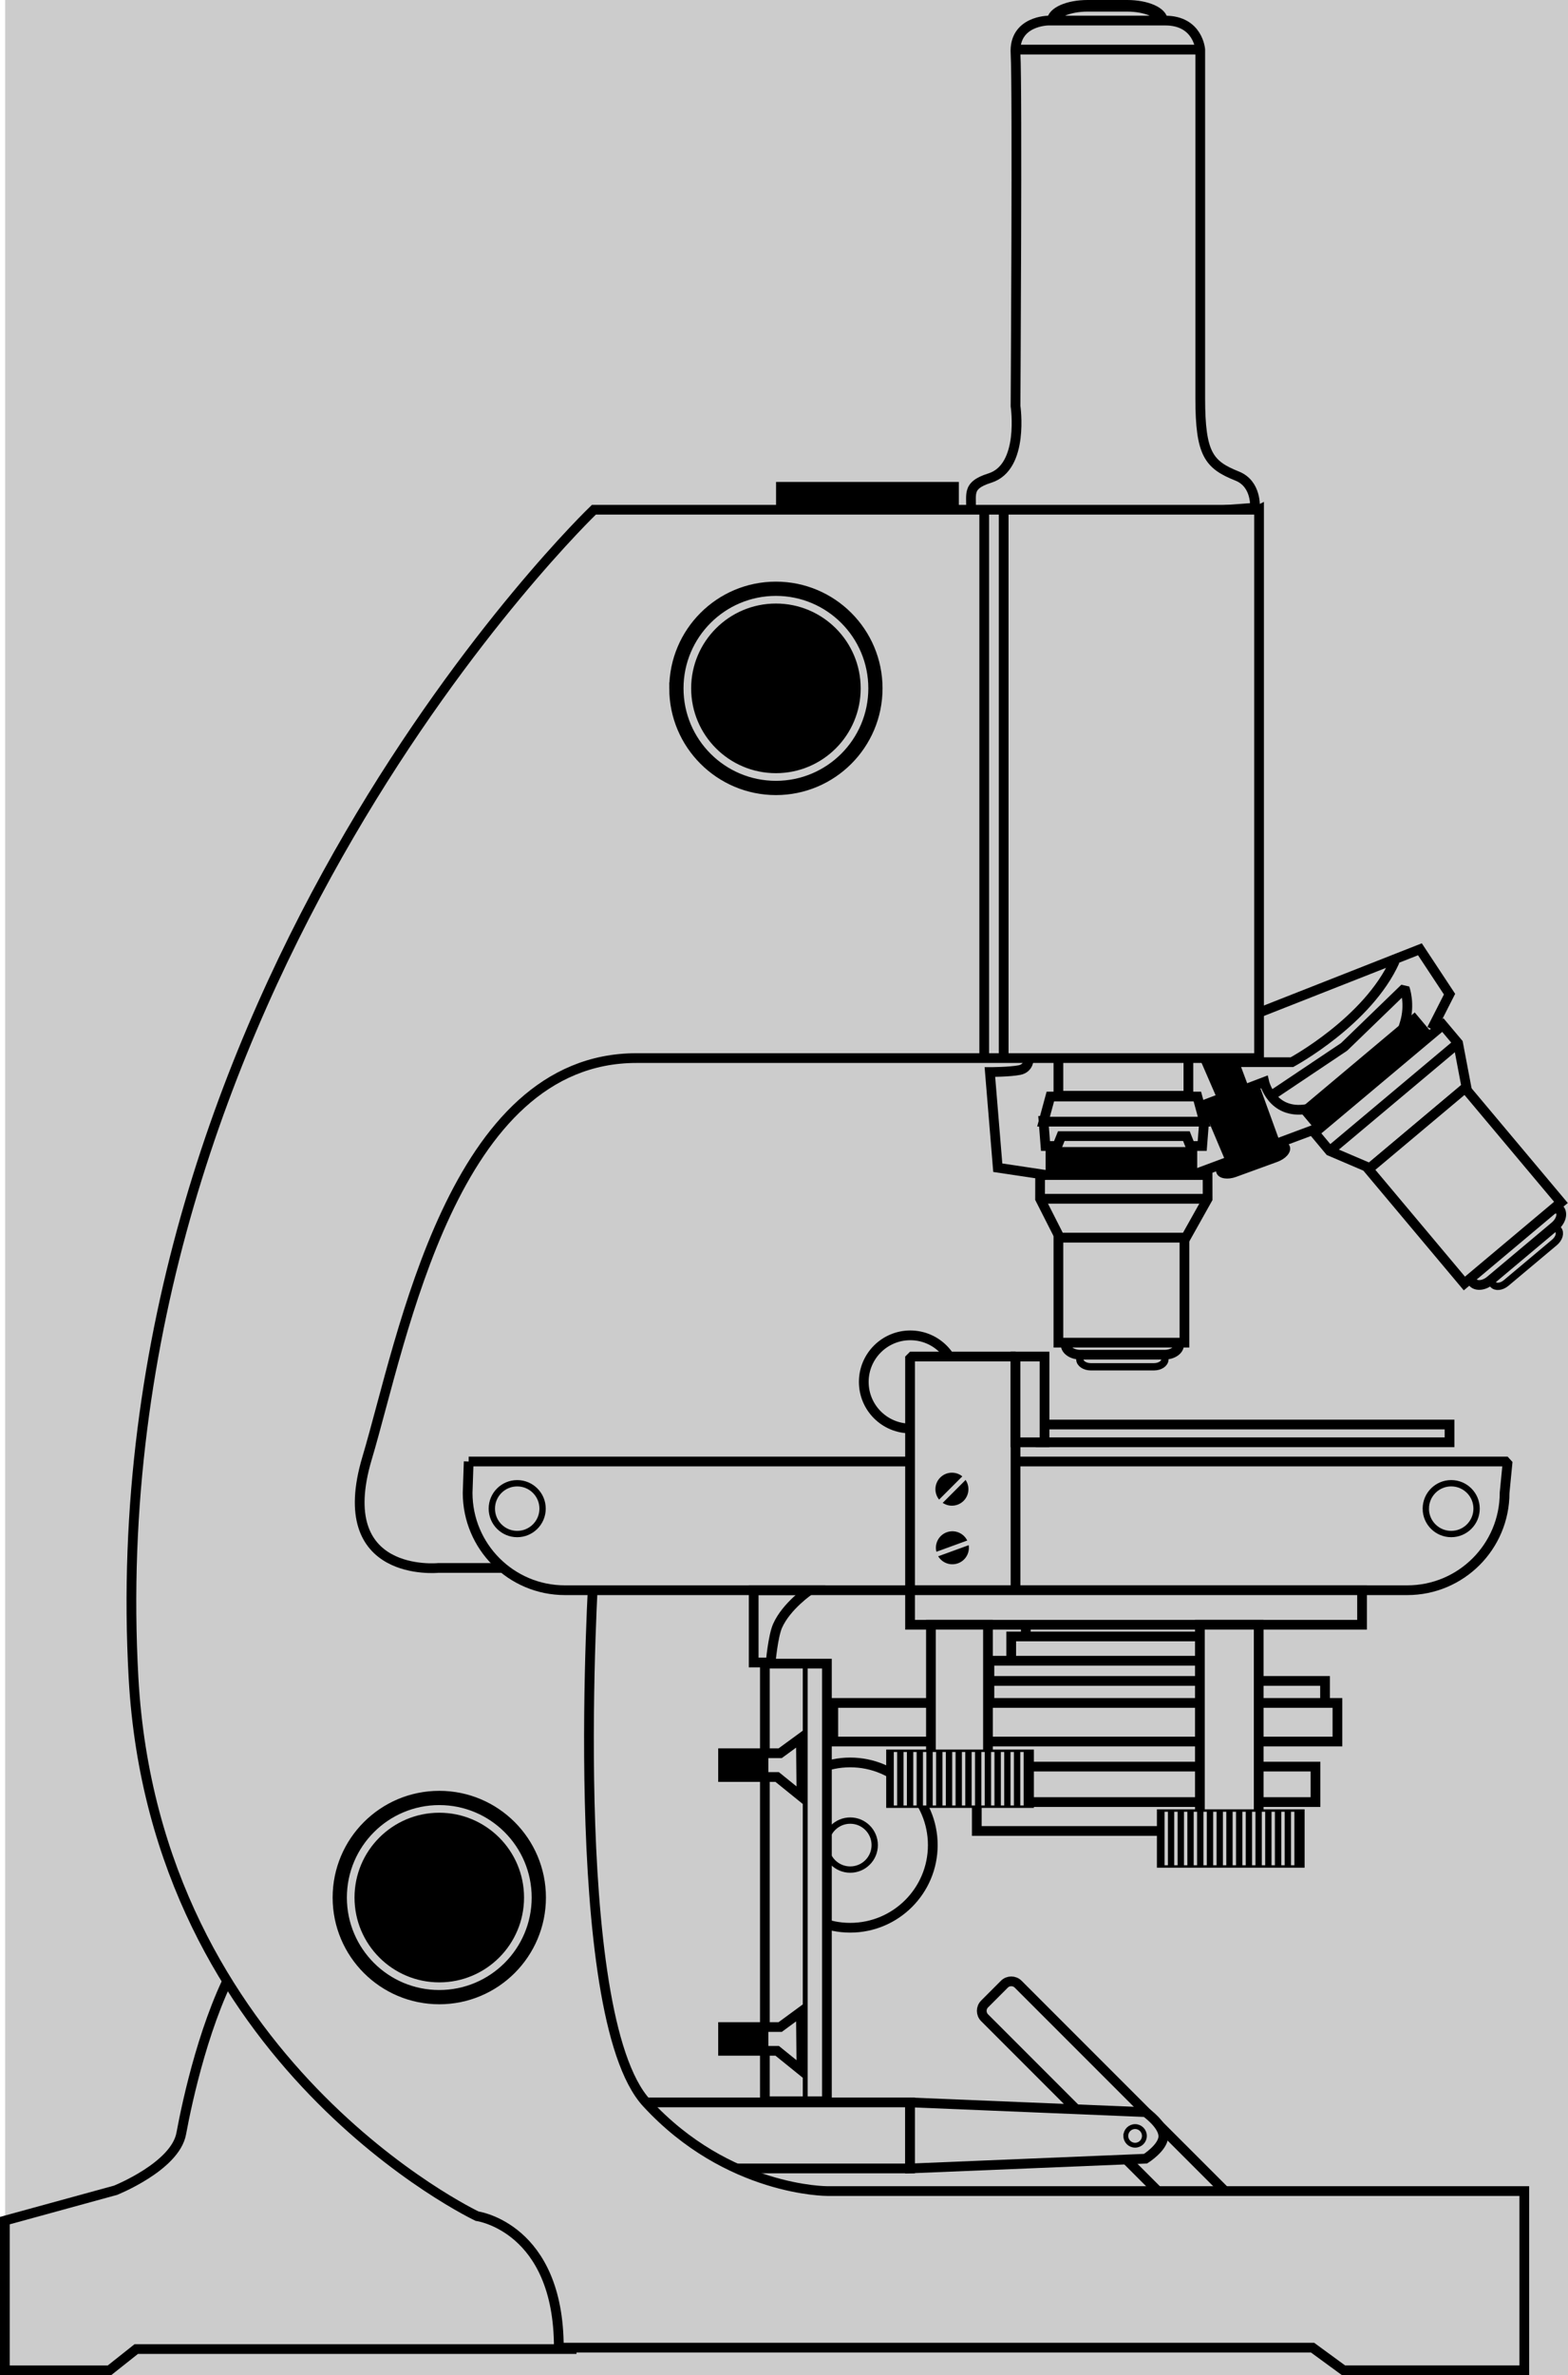 <?xml version="1.0" encoding="UTF-8" standalone="no"?>
<!-- Generator: Adobe Illustrator 12.0.1, SVG Export Plug-In . SVG Version: 6.00 Build 51448)  -->
<svg
    xmlns:inkscape="http://www.inkscape.org/namespaces/inkscape"
    xmlns:rdf="http://www.w3.org/1999/02/22-rdf-syntax-ns#"
    xmlns="http://www.w3.org/2000/svg"
    xmlns:sodipodi="http://sodipodi.sourceforge.net/DTD/sodipodi-0.dtd"
    xmlns:cc="http://creativecommons.org/ns#"
    xmlns:xlink="http://www.w3.org/1999/xlink"
    xmlns:dc="http://purl.org/dc/elements/1.1/"
    xmlns:svg="http://www.w3.org/2000/svg"
    xmlns:ns1="http://sozi.baierouge.fr"
    id="Layer_1"
    sodipodi:docname="microscope.svg"
    xml:space="preserve"
    overflow="visible"
    sodipodi:version="0.32"
    viewBox="0 0 326.605 494.384"
    version="1.1"
    inkscape:output_extension="org.inkscape.output.svg.inkscape"
    enable-background="new 0 0 326.605 494.384"
    inkscape:version="0.46"
  ><sodipodi:namedview
      id="base"
      bordercolor="#666666"
      inkscape:pageshadow="2"
      guidetolerance="10.0"
      pagecolor="#cccccc"
      gridtolerance="10.0"
      inkscape:zoom="0.93045082"
      objecttolerance="10.0"
      borderopacity="1.0"
      inkscape:current-layer="Layer_1"
      inkscape:cx="125.68633"
      inkscape:cy="247.192"
      inkscape:window-y="-2"
      inkscape:window-x="-1"
      inkscape:window-height="741"
      showgrid="false"
      inkscape:pageopacity="0.0"
      inkscape:window-width="1276"
  />
<rect
      id="rect2663"
      style="fill-rule:evenodd;fill:#cccccc"
      height="494.38"
      width="327.8"
      y="4.4298e-14"
      x="1.075"
  /><path
      id="path3"
      d="m226.53 1.21h8.262c4.01 0 7.258 1.425 7.258 3.184 0 1.758-3.248 3.184-7.258 3.184h-8.262c-4.01 0-7.266-1.425-7.266-3.184 0.01-1.759 3.26-3.184 7.27-3.184z"
      fill="#cccccc"
  />
<path
      id="path5"
      d="m226.53 1.21h8.262c4.01 0 7.258 1.425 7.258 3.184 0 1.758-3.248 3.184-7.258 3.184h-8.262c-4.01 0-7.266-1.425-7.266-3.184 0.01-1.759 3.26-3.184 7.27-3.184z"
      stroke="#000000"
      stroke-miterlimit="3.864"
      stroke-width="2.42"
      fill="none"
  />
<path
      id="path7"
      fill="#cccccc"
      clip-rule="evenodd"
      d="m311.74 264.69l10.074-8.454c0.963-0.811 2.191-0.936 2.736-0.284 0.549 0.651 0.209 1.837-0.756 2.646l-10.076 8.452c-0.963 0.811-2.186 0.938-2.732 0.287-0.55-0.66-0.21-1.85 0.76-2.66z"
      fill-rule="evenodd"
  />
<path
      id="path9"
      d="m311.74 264.69l10.074-8.454c0.963-0.811 2.191-0.936 2.736-0.284 0.549 0.651 0.209 1.837-0.756 2.646l-10.076 8.452c-0.963 0.811-2.186 0.938-2.732 0.287-0.55-0.66-0.21-1.85 0.76-2.66z"
      stroke="#000000"
      stroke-miterlimit="3.864"
      stroke-width="1.52"
      fill="none"
  />
<path
      id="path11"
      d="m307.77 263.38l13.428-11.269c1.291-1.082 3.654-0.381 3.654-0.381 0.729 0.869 0.281 2.451-1.008 3.527l-13.43 11.273c-1.287 1.078-2.922 1.249-3.654 0.379-0.73-0.87-0.27-2.45 1.01-3.53z"
      fill="#cccccc"
  />
<path
      id="path13"
      d="m307.77 263.38l13.428-11.269c1.291-1.082 3.654-0.381 3.654-0.381 0.729 0.869 0.281 2.451-1.008 3.527l-13.43 11.273c-1.287 1.078-2.922 1.249-3.654 0.379-0.73-0.87-0.27-2.45 1.01-3.53z"
      stroke="#000000"
      stroke-miterlimit="3.864"
      stroke-width="2.026"
      fill="none"
  />
<path
      id="path15"
      d="m263.76 464.68l-51.688-51.678c-0.789-0.788-2.076-0.788-2.865 0l-4.121 4.123c-0.789 0.788-0.789 2.072 0 2.864l51.684 51.674c0.795 0.794 2.076 0.794 2.869 0l4.121-4.116c0.8-0.78 0.8-2.06 0.01-2.85z"
      stroke="#000000"
      stroke-miterlimit="3.864"
      stroke-width="2.026"
      fill="none"
  />
<rect
      id="rect17"
      height="13.745"
      width="60.327"
      y="437.61"
      x="129.23"
      fill="#cccccc"
  />
<rect
      id="rect19"
      height="13.745"
      width="60.327"
      stroke="#000000"
      stroke-miterlimit="3.864"
      y="437.61"
      x="129.23"
      stroke-width="2.026"
      fill="none"
  />
<path
      id="path21"
      d="m189.56 437.61l49.051 2.025s3.857 2.693 3.701 5.171c-0.146 2.274-3.701 4.521-3.701 4.521l-49.051 2.028v-13.75z"
      fill="#cccccc"
  />
<path
      id="path23"
      d="m189.56 437.61l49.051 2.025s3.857 2.693 3.701 5.171c-0.146 2.274-3.701 4.521-3.701 4.521l-49.051 2.028v-13.75z"
      stroke="#000000"
      stroke-miterlimit="3.864"
      stroke-width="2.026"
      fill="none"
  />
<path
      id="path25"
      d="m261.4 105.66s0.412-4.932-3.699-6.576c-5.898-2.361-7.695-4.524-7.695-16.213v-72.547s-0.412-6.051-7.287-6.051h-24.316s-7.285 0-6.873 6.875c0.412 6.871 0 73.368 0 73.368s1.873 12.708-5.344 14.98c-5.23 1.644-3.586 3.582-3.998 7.281-0.41 3.7 59.22-1.12 59.22-1.12"
      fill="#cccccc"
  />
<g
      id="g27"
    >
	<defs
        id="defs29"
      >
		<path
          id="XMLID_22_"
          d="m261.4 105.66s0.412-4.932-3.699-6.576c-5.898-2.361-7.695-4.524-7.695-16.213v-72.547s-0.412-6.051-7.287-6.051h-24.316s-7.285 0-6.873 6.875c0.412 6.871 0 73.368 0 73.368s1.873 12.708-5.344 14.98c-5.23 1.644-3.586 3.582-3.998 7.281-0.41 3.7 59.22-1.12 59.22-1.12"
      />
	</defs
    >
	<clipPath
        id="XMLID_36_"
      >
		<use
          id="use33"
          xlink:href="#XMLID_22_"
      />
	</clipPath
    >
		<line
        id="line35"
        y2="10.323"
        x1="209.06"
        clip-path="url(#XMLID_36_)"
        x2="251.23"
        stroke="#000000"
        stroke-linecap="round"
        stroke-miterlimit="3.864"
        y1="10.323"
        stroke-width="2.026"
        fill="none"
    />
</g
  >
<path
      id="path37"
      d="m220.46 206.64h27.076v21.44h-27.076v-21.44zm-100.38 282.31h-91.699l-5.58 4.424h-21.788v-31.16l23.052-6.317s12.421-4.95 13.686-11.792c1.264-6.842 5.056-24.429 11.898-36.215m211.75-302.22s0.412-4.932-3.699-6.576c-5.898-2.361-7.695-4.524-7.695-16.213v-72.547s-0.412-6.051-7.287-6.051h-24.316s-7.285 0-6.873 6.875c0.412 6.871 0 73.368 0 73.368s1.873 12.708-5.344 14.98c-5.23 1.644-3.586 3.582-3.998 7.281-0.41 3.7 59.22-1.12 59.22-1.12z"
      stroke="#000000"
      stroke-miterlimit="3.864"
      stroke-width="2.026"
      fill="none"
  />
<path
      id="path39"
      d="m262.25 106.1h-138.55s-103.9 99.509-95.886 243.19c4.479 80.311 71.566 112 71.566 112s17.02 2.298 17.02 27.366h157l6.453 4.715h37.65v-37.306h-145.17s-20.691 0.102-37.65-18.351-10.988-111.35-10.988-111.35h-32.419s-22.288 2.239-14.825-22.825c7.467-25.064 17.811-83.301 56.103-83.301h129.7v-114.14z"
      fill="#cccccc"
  />
<path
      id="path41"
      d="m262.25 106.1h-138.55s-103.9 99.509-95.886 243.19c4.479 80.311 71.566 112 71.566 112s17.02 2.298 17.02 27.366h157l6.453 4.715h37.65v-37.306h-145.17s-20.691 0.102-37.65-18.351-10.988-111.35-10.988-111.35h-32.419s-22.288 2.239-14.825-22.825c7.467-25.064 17.811-83.301 56.103-83.301h129.7v-114.14z"
      stroke="#000000"
      stroke-miterlimit="3.864"
      stroke-width="2.026"
      fill="none"
  />
<line
      id="line43"
      y2="102.78"
      x1="161.65"
      x2="199.72"
      stroke="#000000"
      stroke-miterlimit="3.864"
      y1="102.78"
      stroke-width="4.934"
      fill="none"
  />
<polygon
      id="polygon45"
      points="217.36 233.31 217.77 238.54 220.23 238.54 221.06 236.48 247.12 236.48 247.94 238.54 250.41 238.54 250.82 233.31"
      fill="#cccccc"
  />
<polygon
      id="polygon47"
      stroke="#000000"
      points="217.36 233.31 217.77 238.54 220.23 238.54 221.06 236.48 247.12 236.48 247.94 238.54 250.41 238.54 250.82 233.31"
      stroke-miterlimit="3.864"
      stroke-width="2.026"
      fill="none"
  />
<polygon
      id="polygon49"
      points="217.36 233.47 218.78 228.24 249.4 228.24 250.82 233.47"
      fill="#cccccc"
  />
<polygon
      id="polygon51"
      stroke="#000000"
      points="217.36 233.47 218.78 228.24 249.4 228.24 250.82 233.47"
      stroke-miterlimit="3.864"
      stroke-width="2.026"
      fill="none"
  />
<path
      id="path53"
      d="m205.01 106.07v114.2m4.05-114.2v114.2"
      stroke="#000000"
      stroke-miterlimit="3.864"
      stroke-width="2.026"
      fill="none"
  />
<rect
      id="rect55"
      y="239.77"
      x="218.81"
      height="4.816"
      width="29.545"
  />
<rect
      id="rect57"
      height="4.816"
      width="29.545"
      stroke="#000000"
      stroke-miterlimit="3.864"
      y="239.77"
      x="218.81"
      stroke-width="2.026"
      fill="none"
  />
<polyline
      id="polyline59"
      points="216.64 249.52 216.65 244.58 251.53 244.58 251.54 249.52 247 257.62 220.75 257.62 216.64 249.52"
      fill="#cccccc"
  />
<g
      id="g61"
    >
	<defs
        id="defs63"
      >
		<polyline
          id="XMLID_24_"
          points="216.64 249.52 216.65 244.58 251.53 244.58 251.54 249.52 247 257.62 220.75 257.62 216.64 249.52"
      />
	</defs
    >
	<clipPath
        id="XMLID_37_"
      >
		<use
          id="use67"
          xlink:href="#XMLID_24_"
      />
	</clipPath
    >
		<line
        id="line69"
        y2="249.52"
        x1="251.28"
        clip-path="url(#XMLID_37_)"
        x2="216.34"
        stroke="#000000"
        stroke-miterlimit="3.864"
        y1="249.52"
        stroke-width="2.026"
        fill="none"
    />
</g
  >
<polygon
      id="polygon71"
      stroke="#000000"
      points="216.64 249.52 216.65 244.58 251.53 244.58 251.54 249.52 247 257.62 220.75 257.62"
      stroke-miterlimit="3.864"
      stroke-width="2.026"
      fill="none"
  />
<path
      id="path73"
      fill="#cccccc"
      clip-rule="evenodd"
      d="m227.21 281.41h13.152c1.258 0 2.279 0.689 2.279 1.543 0 0.85-1.021 1.541-2.279 1.541h-13.152c-1.26 0-2.283-0.691-2.283-1.541s1.02-1.54 2.28-1.54z"
      fill-rule="evenodd"
  />
<path
      id="path75"
      d="m227.21 281.41h13.152c1.258 0 2.279 0.689 2.279 1.543 0 0.85-1.021 1.541-2.279 1.541h-13.152c-1.26 0-2.283-0.691-2.283-1.541s1.02-1.54 2.28-1.54z"
      stroke="#000000"
      stroke-miterlimit="3.864"
      stroke-width="1.52"
      fill="none"
  />
<path
      id="path77"
      fill="#cccccc"
      clip-rule="evenodd"
      d="m225.02 277.86h17.537c1.676 0 3.037 2.057 3.037 2.057 0 1.134-1.361 2.057-3.037 2.057h-17.54c-1.676 0-3.039-0.923-3.039-2.057s1.36-2.06 3.04-2.06z"
      fill-rule="evenodd"
  />
<path
      id="path79"
      d="m225.02 277.86h17.537c1.676 0 3.037 2.057 3.037 2.057 0 1.134-1.361 2.057-3.037 2.057h-17.54c-1.676 0-3.039-0.923-3.039-2.057s1.36-2.06 3.04-2.06z"
      stroke="#000000"
      stroke-miterlimit="3.864"
      stroke-width="2.026"
      fill="none"
  />
<rect
      id="rect81"
      height="21.854"
      width="26.254"
      y="257.62"
      x="220.46"
      fill="#cccccc"
  />
<rect
      id="rect83"
      height="21.854"
      width="26.254"
      stroke="#000000"
      stroke-miterlimit="3.864"
      y="257.62"
      x="220.46"
      stroke-width="2.026"
      fill="none"
  />
<rect
      id="rect85"
      transform="matrix(-.766 .643 -.643 -.766 646.64 211.53)"
      height="4.817"
      width="29.543"
      y="221.04"
      x="270.05"
  />
<rect
      id="rect87"
      transform="matrix(-.766 .643 -.643 -.766 646.64 211.53)"
      height="4.817"
      width="29.543"
      stroke="#000000"
      stroke-miterlimit="3.864"
      y="221.04"
      x="270.05"
      stroke-width="2.026"
      fill="none"
  />
<polyline
      id="polyline89"
      points="276.97 239.57 273.81 235.78 300.53 213.36 303.71 217.14 305.44 226.26 285.33 243.14 276.97 239.57"
      fill="#cccccc"
  />
<g
      id="g91"
    >
	<defs
        id="defs93"
      >
		<polyline
          id="XMLID_26_"
          points="276.97 239.57 273.81 235.78 300.53 213.36 303.71 217.14 305.44 226.26 285.33 243.14 276.97 239.57"
      />
	</defs
    >
	<clipPath
        id="XMLID_38_"
      >
		<use
          id="use97"
          xlink:href="#XMLID_26_"
      />
	</clipPath
    >
		<line
        id="line99"
        y2="239.76"
        x1="303.51"
        clip-path="url(#XMLID_38_)"
        x2="276.74"
        stroke="#000000"
        stroke-miterlimit="3.864"
        y1="217.3"
        stroke-width="2.026"
        fill="none"
    />
</g
  >
<polygon
      id="polygon101"
      stroke="#000000"
      points="276.97 239.57 273.81 235.78 300.53 213.36 303.71 217.14 305.44 226.26 285.33 243.14"
      stroke-miterlimit="3.864"
      stroke-width="2.026"
      fill="none"
  />
<rect
      id="rect103"
      transform="matrix(-.766 .643 -.643 -.766 697.52 239.65)"
      height="31.051"
      width="26.256"
      y="231.26"
      x="292.02"
      fill="#cccccc"
  />
<rect
      id="rect105"
      transform="matrix(-.766 .643 -.643 -.766 697.52 239.65)"
      height="31.051"
      width="26.256"
      stroke="#000000"
      stroke-miterlimit="3.864"
      y="231.26"
      x="292.02"
      stroke-width="2.026"
      fill="none"
  />
<path
      id="path107"
      d="m275.32 234.53l-26.969 10.051m1.24-14.15l13.744-5.229s1.572 6.885 8.893 5.645"
      stroke="#000000"
      stroke-miterlimit="3.864"
      stroke-width="2.026"
      fill="none"
  />
<path
      id="path109"
      d="m256.14 241.36l8.609-3.13c1.574-0.576 3.109-0.338 3.426 0.527 0.316 0.867-0.705 2.035-2.285 2.609l-8.605 3.131c-1.578 0.574-3.113 0.336-3.428-0.529-0.33-0.87 0.69-2.04 2.27-2.61z"
  />
<path
      id="path111"
      d="m256.14 241.36l8.609-3.13c1.574-0.576 3.109-0.338 3.426 0.527 0.316 0.867-0.705 2.035-2.285 2.609l-8.605 3.131c-1.578 0.574-3.113 0.336-3.428-0.529-0.33-0.87 0.69-2.04 2.27-2.61z"
      stroke="#000000"
      stroke-miterlimit="3.864"
      stroke-width="1.012"
      fill="none"
  />
<polygon
      id="polygon113"
      points="250.41 220.27 254.11 228.79 259.75 226.85 257.29 220.27"
  />
<polygon
      id="polygon115"
      stroke="#000000"
      points="250.41 220.27 254.11 228.79 259.75 226.85 257.29 220.27"
      stroke-miterlimit="3.864"
      stroke-width="1.012"
      fill="none"
  />
<polygon
      id="polygon117"
      points="261.81 226.02 266.21 238.12 256.05 242.24 251.23 230.84"
  />
<polygon
      id="polygon119"
      stroke="#000000"
      points="261.81 226.02 266.21 238.12 256.05 242.24 251.23 230.84"
      stroke-miterlimit="3.864"
      stroke-width="1.012"
      fill="none"
  />
<path
      id="path121"
      d="m262.63 210.63l33.131-13.039 6.168 9.34-3.705 7.285m-83.93 6.05s0.115 2.056-1.939 2.468c-2.057 0.409-6.166 0.409-6.166 0.409l1.641 19.913 10.164 1.527"
      stroke="#000000"
      stroke-miterlimit="3.864"
      stroke-width="2.026"
      fill="none"
  />
<path
      id="path123"
      stroke-linejoin="bevel"
      d="m292.59 212.98c1.232-3.995 0-7.284 0-7.284l-12.631 12.216-14.566 9.753"
      stroke="#000000"
      stroke-linecap="square"
      stroke-miterlimit="3.864"
      stroke-width="2.026"
      fill="none"
  />
<path
      id="path125"
      d="m257.29 221.09h11.803s15.801-8.519 21.439-21.03"
      stroke="#000000"
      stroke-miterlimit="3.864"
      stroke-width="2.026"
      fill="none"
  />
<path
      id="path127"
      d="m97.624 304.21h216.41l-0.635 6.52c0 11.194-9.074 20.269-20.268 20.269h-175.46c-11.194 0-20.267-9.074-20.267-20.269l0.221-6.52z"
      fill="#cccccc"
  />
<path
      id="path129"
      stroke-linejoin="bevel"
      d="m97.624 304.21h216.41l-0.635 6.52c0 11.194-9.074 20.269-20.268 20.269h-175.46c-11.194 0-20.267-9.074-20.267-20.269l0.221-6.52z"
      stroke="#000000"
      stroke-linecap="square"
      stroke-miterlimit="3.864"
      stroke-width="2.026"
      fill="none"
  />
<path
      id="path131"
      stroke-linejoin="bevel"
      d="m179.92 287.64c0-5.352 4.34-9.691 9.691-9.691s9.693 4.34 9.693 9.691c0 5.356-4.342 9.693-9.693 9.693s-9.69-4.33-9.69-9.69z"
      stroke="#000000"
      stroke-linecap="square"
      stroke-miterlimit="3.864"
      stroke-width="2.026"
      fill="none"
  />
<rect
      id="rect133"
      height="48.64"
      width="21.969"
      y="282.36"
      x="189.56"
      fill="#cccccc"
  />
<rect
      id="rect135"
      stroke-linejoin="bevel"
      height="48.64"
      width="21.969"
      stroke="#000000"
      stroke-linecap="square"
      stroke-miterlimit="3.864"
      y="282.36"
      x="189.56"
      stroke-width="2.026"
      fill="none"
  />
<path
      id="path137"
      d="m195.85 312.4c-1.342-1.343-1.342-3.518 0-4.857 1.344-1.344 3.518-1.344 4.861 0 1.34 1.34 1.34 3.515 0 4.857-1.35 1.34-3.52 1.34-4.86 0"
  />
<line
      id="line139"
      y2="314.54"
      x1="202.56"
      x2="193.92"
      stroke="#cccccc"
      stroke-miterlimit="3.864"
      y1="305.9"
      stroke-width="1.012"
      fill="none"
  />
<path
      id="path141"
      d="m195.15 323.34c-0.65-1.779 0.27-3.755 2.051-4.403 1.783-0.648 3.758 0.271 4.406 2.054 0.648 1.784-0.27 3.752-2.055 4.402-1.79 0.65-3.76-0.26-4.41-2.05"
  />
<line
      id="line143"
      y2="324.46"
      x1="203.98"
      x2="192.5"
      stroke="#cccccc"
      stroke-miterlimit="3.864"
      y1="320.28"
      stroke-width="1.012"
      fill="none"
  />
<rect
      id="rect145"
      height="3.698"
      width="85.18"
      y="296.51"
      x="216.75"
      fill="#cccccc"
  />
<rect
      id="rect147"
      height="3.698"
      width="85.18"
      stroke="#000000"
      stroke-miterlimit="3.864"
      y="296.51"
      x="216.75"
      stroke-width="2.026"
      fill="none"
  />
<rect
      id="rect149"
      height="17.854"
      width="6.051"
      y="282.36"
      x="211.52"
      fill="#cccccc"
  />
<rect
      id="rect151"
      height="17.854"
      width="6.051"
      stroke="#000000"
      stroke-miterlimit="3.864"
      y="282.36"
      x="211.52"
      stroke-width="2.026"
      fill="none"
  />
<path
      id="path153"
      d="m296.99 314.02c0-2.92 2.365-5.289 5.287-5.289 2.916 0 5.287 2.369 5.287 5.289s-2.371 5.285-5.287 5.285c-2.92 0-5.29-2.36-5.29-5.28z"
      fill="#cccccc"
  />
<path
      id="path155"
      d="m296.99 314.02c0-2.92 2.365-5.289 5.287-5.289 2.916 0 5.287 2.369 5.287 5.289s-2.371 5.285-5.287 5.285c-2.92 0-5.29-2.36-5.29-5.28z"
      stroke="#000000"
      stroke-miterlimit="3.864"
      stroke-width="1.316"
      fill="none"
  />
<circle
      id="circle157"
      cy="314.02"
      cx="107.73"
      r="5.286"
      fill="#cccccc"
  />
<circle
      id="circle159"
      r="5.286"
      cy="314.02"
      stroke="#000000"
      cx="107.73"
      stroke-miterlimit="3.864"
      stroke-width="1.316"
      fill="none"
  />
<path
      id="path161"
      d="m234.5 444.58c0-1.068 0.863-1.938 1.938-1.938 1.066 0 1.934 0.87 1.934 1.938 0 1.073-0.867 1.941-1.934 1.941-1.08 0-1.94-0.87-1.94-1.94z"
      stroke="#000000"
      stroke-miterlimit="3.864"
      stroke-width="1.012"
      fill="none"
  />
<rect
      id="rect163"
      height="4.424"
      width="38.111"
      stroke="#000000"
      stroke-miterlimit="3.864"
      y="337.46"
      x="213.67"
      stroke-width="2.026"
      fill="none"
  />
<rect
      id="rect165"
      height="5.314"
      width="42.938"
      y="340.62"
      x="210.63"
      fill="#cccccc"
  />
<rect
      id="rect167"
      height="5.314"
      width="42.938"
      stroke="#000000"
      stroke-miterlimit="3.864"
      y="340.62"
      x="210.63"
      stroke-width="2.026"
      fill="none"
  />
<rect
      id="rect169"
      height="4.825"
      width="46.854"
      y="345.68"
      x="206.09"
      fill="#cccccc"
  />
<rect
      id="rect171"
      height="4.825"
      width="46.854"
      stroke="#000000"
      stroke-miterlimit="3.864"
      y="345.68"
      x="206.09"
      stroke-width="2.026"
      fill="none"
  />
<rect
      id="rect173"
      height="4.687"
      width="69.906"
      y="349.88"
      x="206.09"
      fill="#cccccc"
  />
<rect
      id="rect175"
      height="4.687"
      width="69.906"
      stroke="#000000"
      stroke-miterlimit="3.864"
      y="349.88"
      x="206.09"
      stroke-width="2.026"
      fill="none"
  />
<rect
      id="rect177"
      height="8.033"
      width="105.01"
      y="354.46"
      x="173.57"
      fill="#cccccc"
  />
<rect
      id="rect179"
      height="8.033"
      width="105.01"
      stroke="#000000"
      stroke-miterlimit="3.864"
      y="354.46"
      x="173.57"
      stroke-width="2.026"
      fill="none"
  />
<path
      id="path181"
      d="m160.52 346.04h-3.535v-15.047h11.641s-4.803 3.241-6.662 7.423c-0.96 2.18-1.44 7.63-1.44 7.63z"
      stroke="#000000"
      stroke-miterlimit="3.864"
      stroke-width="2.026"
      fill="none"
  />
<rect
      id="rect183"
      height="7.185"
      width="94.146"
      y="331"
      x="189.56"
      fill="#cccccc"
  />
<rect
      id="rect185"
      height="7.185"
      width="94.146"
      stroke="#000000"
      stroke-miterlimit="3.864"
      y="331"
      x="189.56"
      stroke-width="2.026"
      fill="none"
  />
<circle
      id="circle187"
      r="5.099"
      cy="384.05"
      stroke="#000000"
      cx="177.1"
      stroke-miterlimit="3.864"
      stroke-width="1.316"
      fill="none"
  />
<circle
      id="circle189"
      r="17.204"
      cy="384.05"
      stroke="#000000"
      cx="177.09"
      stroke-miterlimit="3.864"
      stroke-width="2.026"
      fill="none"
  />
<rect
      id="rect191"
      height="91.094"
      width="12.921"
      y="346.28"
      x="159.32"
      fill="#cccccc"
  />
<rect
      id="rect193"
      height="91.094"
      width="12.921"
      stroke="#000000"
      stroke-miterlimit="3.864"
      y="346.28"
      x="159.32"
      stroke-width="2.026"
      fill="none"
  />
<polyline
      id="polyline195"
      points="166.82 361.78 162.51 364.93 150.61 364.93 150.61 369.88 161.88 369.88 166.94 373.97 166.82 361.78"
      fill="#cccccc"
  />
<g
      id="g197"
    >
	<defs
        id="defs199"
      >
		<polyline
          id="XMLID_28_"
          points="166.82 361.78 162.51 364.93 150.61 364.93 150.61 369.88 161.88 369.88 166.94 373.97 166.82 361.78"
      />
	</defs
    >
	<clipPath
        id="XMLID_39_"
      >
		<use
          id="use203"
          xlink:href="#XMLID_28_"
      />
	</clipPath
    >
	<rect
        id="rect205"
        clip-path="url(#XMLID_39_)"
        height="12.197"
        width="13.086"
        y="361.54"
        x="146.96"
    />
</g
  >
<polygon
      id="polygon207"
      stroke="#000000"
      points="166.82 361.78 162.51 364.93 150.61 364.93 150.61 369.88 161.88 369.88 166.94 373.97"
      stroke-miterlimit="3.864"
      stroke-width="2.026"
      fill="none"
  />
<polyline
      id="polyline209"
      points="166.82 418.76 162.51 421.92 150.61 421.92 150.61 426.87 161.88 426.87 166.94 430.96 166.82 418.76"
      fill="#cccccc"
  />
<g
      id="g211"
    >
	<defs
        id="defs213"
      >
		<polyline
          id="XMLID_30_"
          points="166.82 418.76 162.51 421.92 150.61 421.92 150.61 426.87 161.88 426.87 166.94 430.96 166.82 418.76"
      />
	</defs
    >
	<clipPath
        id="XMLID_40_"
      >
		<use
          id="use217"
          xlink:href="#XMLID_30_"
      />
	</clipPath
    >
	<rect
        id="rect219"
        clip-path="url(#XMLID_40_)"
        height="12.197"
        width="13.086"
        y="418.52"
        x="146.96"
    />
</g
  >
<polygon
      id="polygon221"
      stroke="#000000"
      points="166.82 418.76 162.51 421.92 150.61 421.92 150.61 426.87 161.88 426.87 166.94 430.96"
      stroke-miterlimit="3.864"
      stroke-width="2.026"
      fill="none"
  />
<line
      id="line223"
      y2="437.62"
      x1="167.72"
      x2="167.72"
      stroke="#000000"
      stroke-miterlimit="3.864"
      y1="346.04"
      stroke-width="1.012"
      fill="none"
  />
<rect
      id="rect225"
      height="7.383"
      width="51.447"
      y="373.73"
      x="203.46"
      fill="#cccccc"
  />
<rect
      id="rect227"
      height="7.383"
      width="51.447"
      stroke="#000000"
      stroke-miterlimit="3.864"
      y="373.73"
      x="203.46"
      stroke-width="2.026"
      fill="none"
  />
<rect
      id="rect229"
      height="7.386"
      width="63.648"
      y="367.71"
      x="210.36"
      fill="#cccccc"
  />
<rect
      id="rect231"
      height="7.386"
      width="63.648"
      stroke="#000000"
      stroke-miterlimit="3.864"
      y="367.71"
      x="210.36"
      stroke-width="2.026"
      fill="none"
  />
<rect
      id="rect233"
      height="40.531"
      width="12.248"
      y="338.18"
      x="249.93"
      fill="#cccccc"
  />
<rect
      id="rect235"
      height="40.531"
      width="12.248"
      stroke="#000000"
      stroke-miterlimit="3.864"
      y="338.18"
      x="249.93"
      stroke-width="2.026"
      fill="none"
  />
<rect
      id="rect237"
      y="376.86"
      x="241.23"
      height="11.643"
      width="30.26"
  />
<g
      id="g239"
    >
	<defs
        id="defs241"
      >
		<rect
          id="XMLID_32_"
          y="376.86"
          x="241.23"
          height="11.643"
          width="30.26"
      />
	</defs
    >
	<clipPath
        id="XMLID_41_"
      >
		<use
          id="use245"
          xlink:href="#XMLID_32_"
      />
	</clipPath
    >
	<path
        id="path247"
        d="m244.94 374.7v16.451m24.32-16.45v16.451m-2.02-16.45v16.451m-2.04-16.45v16.451m-2.02-16.45v16.451m-2.03-16.45v16.451m-2.02-16.45v16.451m-2.03-16.45v16.451m-2.02-16.45v16.451m-2.03-16.45v16.451m-2.03-16.45v16.451m-2.03-16.45v16.451m-2.02-16.45v16.451m-2.03-16.45v16.451m-2.02-16.45v16.451"
        clip-path="url(#XMLID_41_)"
        stroke="#cccccc"
        stroke-miterlimit="3.864"
        stroke-width=".71"
        fill="none"
    />
</g
  >
<rect
      id="rect249"
      height="11.643"
      width="30.26"
      stroke="#000000"
      stroke-miterlimit="3.864"
      y="376.86"
      x="241.23"
      stroke-width=".506"
      fill="none"
  />
<rect
      id="rect251"
      height="28.09"
      width="11.881"
      y="338.18"
      x="193.91"
      fill="#cccccc"
  />
<rect
      id="rect253"
      height="28.09"
      width="11.881"
      stroke="#000000"
      stroke-miterlimit="3.864"
      y="338.18"
      x="193.91"
      stroke-width="2.026"
      fill="none"
  />
<rect
      id="rect255"
      y="364.42"
      x="184.84"
      height="11.638"
      width="30.258"
  />
<g
      id="g257"
    >
	<defs
        id="defs259"
      >
		<rect
          id="XMLID_34_"
          y="364.42"
          x="184.84"
          height="11.638"
          width="30.258"
      />
	</defs
    >
	<clipPath
        id="XMLID_42_"
      >
		<use
          id="use263"
          xlink:href="#XMLID_34_"
      />
	</clipPath
    >
	<path
        id="path265"
        d="m188.55 362.26v16.453m24.32-16.45v16.453m-2.03-16.45v16.453m-2.02-16.45v16.453m-2.03-16.45v16.453m-2.03-16.45v16.453m-2.02-16.45v16.453m-2.03-16.45v16.453m-2.02-16.45v16.453m-2.03-16.45v16.453m-2.03-16.45v16.453m-2.03-16.45v16.453m-2.02-16.45v16.453m-2.03-16.45v16.453m-2.03-16.45v16.453"
        clip-path="url(#XMLID_42_)"
        stroke="#cccccc"
        stroke-miterlimit="3.864"
        stroke-width=".71"
        fill="none"
    />
</g
  >
<rect
      id="rect267"
      height="11.638"
      width="30.258"
      stroke="#000000"
      stroke-miterlimit="3.864"
      y="364.42"
      x="184.84"
      stroke-width=".506"
      fill="none"
  />
<path
      id="path269"
      d="m139.91 143.28c0-11.987 9.717-21.707 21.708-21.707 11.988 0 21.703 9.72 21.703 21.707s-9.715 21.708-21.703 21.708c-11.99-0.01-21.71-9.73-21.71-21.71z"
  />
<path
      id="path271"
      d="m139.91 143.28c0-11.987 9.717-21.707 21.708-21.707 11.988 0 21.703 9.72 21.703 21.707s-9.715 21.708-21.703 21.708c-11.99-0.01-21.71-9.73-21.71-21.71z"
      stroke="#000000"
      stroke-miterlimit="3.864"
      stroke-width="1.012"
      fill="none"
  />
<circle
      id="circle273"
      cy="143.28"
      cx="161.62"
      r="18.451"
  />
<circle
      id="circle275"
      r="18.451"
      cy="143.28"
      stroke="#cccccc"
      cx="161.62"
      stroke-miterlimit="3.864"
      stroke-width="1.592"
      fill="none"
  />
<circle
      id="circle277"
      cy="394.97"
      cx="91.5"
      r="21.707"
  />
<circle
      id="circle279"
      r="21.707"
      cy="394.97"
      stroke="#000000"
      cx="91.5"
      stroke-miterlimit="3.864"
      stroke-width="1.012"
      fill="none"
  />
<circle
      id="circle281"
      cy="394.97"
      cx="91.499"
      r="18.451"
  />
<circle
      id="circle283"
      r="18.451"
      cy="394.97"
      stroke="#cccccc"
      cx="91.499"
      stroke-miterlimit="3.864"
      stroke-width="1.592"
      fill="none"
  />
</svg
>
